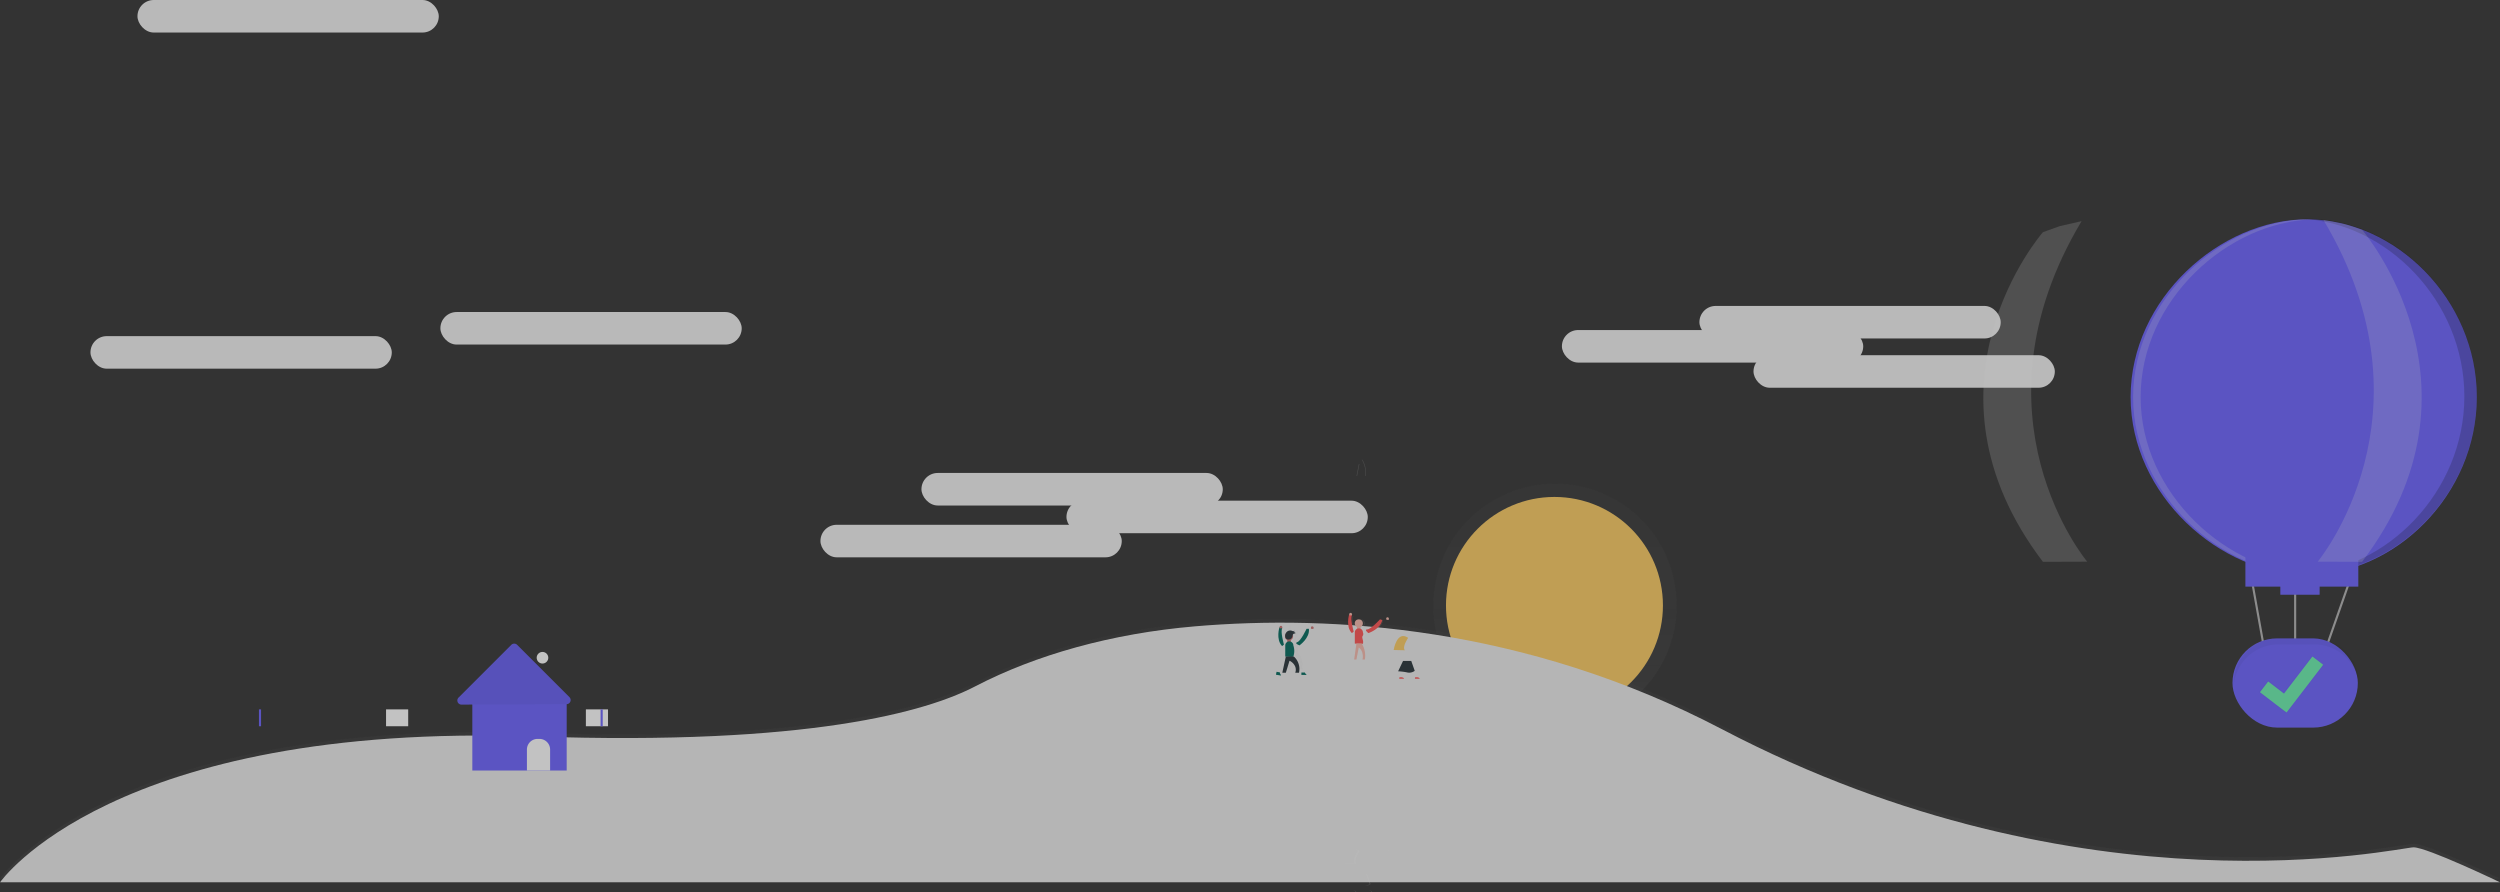<svg xmlns="http://www.w3.org/2000/svg" xmlns:xlink="http://www.w3.org/1999/xlink" width="1175.16" height="419.283" viewBox="0 0 1175.16 419.283">
  <rect x="0" y="0" width="1175.16" height="419.283" fill="#333333" stroke="none"/>
  <defs>
    <linearGradient id="linear-gradient" x1="0.5" y1="1" x2="0.5" gradientUnits="objectBoundingBox">
      <stop offset="0" stop-color="gray" stop-opacity="0.251"/>
      <stop offset="0.54" stop-color="gray" stop-opacity="0.122"/>
      <stop offset="1" stop-color="gray" stop-opacity="0.102"/>
    </linearGradient>
    <linearGradient id="linear-gradient-2" x1="0.5" y1="1" x2="0.5" y2="0" xlink:href="#linear-gradient"/>
    <linearGradient id="linear-gradient-3" x1="38824.68" y1="4.008" x2="38824.68" y2="1.002" xlink:href="#linear-gradient"/>
    <linearGradient id="linear-gradient-4" x1="170.49" y1="0.999" x2="170.49" y2="-0.002" xlink:href="#linear-gradient"/>
    <linearGradient id="linear-gradient-5" x1="4.134" y1="3.41" x2="4.134" y2="2.409" gradientUnits="objectBoundingBox">
      <stop offset="0" stop-opacity="0.122"/>
      <stop offset="0.55" stop-opacity="0.09"/>
      <stop offset="1" stop-opacity="0.02"/>
    </linearGradient>
  </defs>
  <g id="Group_361" data-name="Group 361" transform="translate(0.04 -31.338)" opacity="0.7">
    <rect id="Rectangle_78" data-name="Rectangle 78" width="141.641" height="15.295" rx="7.648" transform="translate(824.218 198.308)" fill="#f2f2f2"/>
    <rect id="Rectangle_79" data-name="Rectangle 79" width="141.641" height="15.295" rx="7.648" transform="translate(798.792 175.146)" fill="#f2f2f2"/>
    <rect id="Rectangle_80" data-name="Rectangle 80" width="141.641" height="15.295" rx="7.648" transform="translate(734.156 186.478)" fill="#f2f2f2"/>
    <rect id="Rectangle_81" data-name="Rectangle 81" width="141.641" height="15.295" rx="7.648" transform="translate(433.1 253.662)" fill="#f2f2f2"/>
    <rect id="Rectangle_82" data-name="Rectangle 82" width="141.641" height="15.295" rx="7.648" transform="translate(501.265 266.694)" fill="#f2f2f2"/>
    <rect id="Rectangle_83" data-name="Rectangle 83" width="141.641" height="15.295" rx="7.648" transform="translate(385.617 278.019)" fill="#f2f2f2"/>
    <g id="Group_352" data-name="Group 352" transform="translate(-0.04 322.336)" opacity="0.5">
      <path id="Path_6008" data-name="Path 6008" d="M1293.082,736.067c-6.415,0-153.982,34-325.065-55.525-92.908-48.608-183.913-53.784-247.689-48.361C681.133,635.509,645.346,645.65,617,660.338c-22.8,11.861-77.976,28.024-207.257,23.609C210.856,677.15,158.46,752.5,158.46,752.5H1333.62S1299.456,736.067,1293.082,736.067Z" transform="translate(-158.46 -630.461)" fill="url(#linear-gradient)"/>
    </g>
    <g id="Group_353" data-name="Group 353" transform="translate(673.686 258.7)" opacity="0.5">
      <circle id="Ellipse_166" data-name="Ellipse 166" cx="57.225" cy="57.225" r="57.225" fill="url(#linear-gradient-2)"/>
    </g>
    <circle id="Ellipse_167" data-name="Ellipse 167" cx="50.991" cy="50.991" r="50.991" transform="translate(679.663 264.933)" fill="#fccc63"/>
    <path id="Path_6009" data-name="Path 6009" d="M158.5,754.908s52.4-75.355,251.289-68.557C539.073,690.786,594.266,674.6,617,662.749c28.3-14.717,64.07-24.829,103.225-28.158,63.777-5.423,154.8-.247,247.7,48.361,171.088,89.522,318.659,55.525,325.074,55.525s40.633,16.43,40.633,16.43Z" transform="translate(-158.512 -308.836)" fill="#f2f2f2"/>
    <path id="Path_6010" data-name="Path 6010" d="M158.5,754.908s52.4-75.355,251.289-68.557C539.073,690.786,594.266,674.6,617,662.749c28.3-14.717,64.07-24.829,103.225-28.158,63.777-5.423,154.8-.247,247.7,48.361,171.088,89.522,318.659,55.525,325.074,55.525s40.633,16.43,40.633,16.43Z" transform="translate(-158.512 -308.836)" opacity="0.02"/>
    <rect id="Rectangle_84" data-name="Rectangle 84" width="141.641" height="15.295" rx="7.648" transform="translate(64.575 31.338)" fill="#f2f2f2"/>
    <rect id="Rectangle_85" data-name="Rectangle 85" width="141.641" height="15.295" rx="7.648" transform="translate(206.97 178.011)" fill="#f2f2f2"/>
    <rect id="Rectangle_86" data-name="Rectangle 86" width="141.641" height="15.295" rx="7.648" transform="translate(42.482 189.343)" fill="#f2f2f2"/>
    <rect id="Rectangle_87" data-name="Rectangle 87" width="44.355" height="32.953" transform="translate(221.984 360.584)" fill="#6c63ff"/>
    <path id="Path_6011" data-name="Path 6011" d="M313.763,672.2l24.787-24.787a1.932,1.932,0,0,1,2.736,0L365.875,672a1.932,1.932,0,0,1-1.361,3.3l-49.362.2a1.932,1.932,0,0,1-1.389-3.3Z" transform="translate(-98.249 -312.956)" fill="#6c63ff"/>
    <path id="Path_6012" data-name="Path 6012" d="M313.763,672.2l24.787-24.787a1.932,1.932,0,0,1,2.736,0L365.875,672a1.932,1.932,0,0,1-1.361,3.3l-49.362.2a1.932,1.932,0,0,1-1.389-3.3Z" transform="translate(-98.249 -312.956)" opacity="0.05"/>
    <path id="Path_6013" data-name="Path 6013" d="M189.527,616.28h.888a5.007,5.007,0,0,1,5.007,5.007v9.873h-10.9v-9.873a5.007,5.007,0,0,1,5.007-5.007Z" transform="translate(63.124 -237.608)" fill="#fff"/>
    <circle id="Ellipse_168" data-name="Ellipse 168" cx="2.729" cy="2.729" r="2.729" transform="translate(252.233 337.786)" fill="#fff"/>
    <rect id="Rectangle_88" data-name="Rectangle 88" width="10.408" height="7.926" transform="translate(181.43 364.794)" fill="#fff"/>
    <rect id="Rectangle_89" data-name="Rectangle 89" width="0.994" height="7.926" transform="translate(121.68 364.794)" fill="#6c63ff"/>
    <rect id="Rectangle_90" data-name="Rectangle 90" width="10.408" height="7.926" transform="translate(275.358 364.794)" fill="#fff"/>
    <rect id="Rectangle_91" data-name="Rectangle 91" width="0.994" height="7.926" transform="translate(282.277 364.794)" fill="#6c63ff"/>
    <g id="Group_354" data-name="Group 354" transform="translate(602.174 325.682)" opacity="0.2">
      <path id="Path_6014" data-name="Path 6014" d="M610.983,635.216Z" transform="translate(-610.942 -635.207)" fill="url(#linear-gradient-3)"/>
    </g>
    <g id="Group_355" data-name="Group 355" transform="translate(604.767 325.161)" opacity="0.2">
      <path id="Path_6015" data-name="Path 6015" d="M611.639,655.476h.084a.1.1,0,0,0,.063-.085.219.219,0,0,0,0-.085v-.071c-.07-.169-.233-.395-.324-.592l-.042-.106a.824.824,0,0,1,0-.141v-.064l1.523-5h0l.035-.12a4.678,4.678,0,0,1,2.44,2.5,3.906,3.906,0,0,1,.042,2.5h0l-.035.085h.035v.917h2.115c.148-.071-.049-.254-.247-.437l-.049-.049-.127-.134h0a.654.654,0,0,1-.092-.134l-.035-.084v-.049h-.064v-.078a7.2,7.2,0,0,0-2.158-6.812h0a7.375,7.375,0,0,0,0-4.689c.2-.141,4.041-2.92,4.012-6.516a4.833,4.833,0,0,0,0-.578s.331-.275,0-.776v-.042h-.268a1.041,1.041,0,0,0-.43.141s-.219.705,0,.889h-.057s-2.278,4.936-3.8,5.641l-.106-.064V640.8a.7.7,0,0,0,0-.085h0c0-.026,0-.052,0-.077a1.731,1.731,0,0,0,.458-.345h0a1.732,1.732,0,0,0,.141-.169h0l.057-.084h0l.056-.1h0l.042-.092h0a1.706,1.706,0,0,0,.078-.2h0v-.085h0v-.106h0v-.085h0v-.113a1.711,1.711,0,0,0-.106-.592.247.247,0,0,0-.063-.156l-.035-.078-.049-.085a.564.564,0,0,1,.134-.12.8.8,0,0,1,.317-.1h.331a.489.489,0,0,0,.113-.063.518.518,0,0,1,.183-.1h-.882l-.113-.049a.609.609,0,0,0,.183.042h.282l.042-.035h0v-.057H615.2a1.076,1.076,0,0,1-.289,0h-.3l-.085-.035h0a.465.465,0,0,0,.318-.875l.078-.049a.408.408,0,0,0,.141-.275.314.314,0,0,0,0-.134l-.049.042h-.042a.7.7,0,0,1-.458.127h-.056a2.1,2.1,0,0,1-.416-.155l-.12-.042h-.642a2.15,2.15,0,0,0-1.41.592,2.089,2.089,0,0,0-.24.282,2.765,2.765,0,0,1,.275-1.5h-.169l-.063.12a1.411,1.411,0,0,1,.19-.479h-.042a.571.571,0,0,0,0-.762c-.331-.5-.945-.113-.945-.113a2.562,2.562,0,0,0-.1.5l-.1-.042c-.113.381-1.368,4.753.705,7.545a1.7,1.7,0,0,0,0,.176V647.5l-1.41,6.459h0l-.275,1.22,1.982.324Zm.352-15.267a1.713,1.713,0,0,0,.367.233.793.793,0,0,0,0,.134v.614l-.12.056c-.092-.3-.169-.656-.254-1.037Z" transform="translate(-609.7 -634.467)" fill="url(#linear-gradient-4)"/>
    </g>
    <path id="Path_6016" data-name="Path 6016" d="M622.178,636.453s.366-.31,0-.86-1.044-.12-1.044-.12-.247.8,0,.98S622.178,636.453,622.178,636.453Z" transform="translate(-4.837 -309.556)" fill="#ca7070"/>
    <path id="_Path_" data-name="&lt;Path&gt;" d="M617.28,666.09h1.692a.557.557,0,0,0,.162.437c.226.261.705.578.472.705H617.28Z" transform="translate(-5.584 -318.63)" fill="#00695c"/>
    <path id="Path_6017" data-name="Path 6017" d="M619.661,666.527a.557.557,0,0,1-.162-.437h.12a.557.557,0,0,0,.162.437c.226.261.705.578.472.705h-.12C620.346,667.106,619.887,666.788,619.661,666.527Z" transform="translate(-5.576 -318.63)" fill="#fff" opacity="0.2"/>
    <path id="_Path_2" data-name="&lt;Path&gt;" d="M608.6,665.6l1.608.282a.813.813,0,0,0,.07.557c.176.36.564.825.332.924l-2.292-.374Z" transform="translate(-8.581 -318.485)" fill="#00695c"/>
    <path id="Path_6018" data-name="Path 6018" d="M609.6,635.868s-1.812,5.719,1.227,8.885l.881-.705s-1.8-6.241-.79-7.708C609.138,635.783,609.6,635.868,609.6,635.868Z" transform="translate(-8.207 -309.718)" fill="#00695c"/>
    <path id="Path_6019" data-name="Path 6019" d="M611.118,636.1s.367-.31,0-.86-1.044-.12-1.044-.12-.247.8,0,.98S611.118,636.1,611.118,636.1Z" transform="translate(-8.511 -309.453)" fill="#ca7070"/>
    <path id="Path_6020" data-name="Path 6020" d="M610.257,666.417a.811.811,0,0,1-.071-.557l-1.467-.24h0l1.608.268a.811.811,0,0,0,.071.557c.176.36.564.825.331.924h-.1C610.786,667.2,610.427,666.762,610.257,666.417Z" transform="translate(-8.576 -318.491)" fill="#fff" opacity="0.2"/>
    <rect id="Rectangle_92" data-name="Rectangle 92" width="1.721" height="2.553" rx="0.86" transform="translate(606.764 334.027) rotate(180)" fill="#ca7070"/>
    <path id="Path_6021" data-name="Path 6021" d="M612.171,644.789s-1.777-6.163-.811-7.679h.183c-1.008,1.467.79,7.708.79,7.708l-.881.705-.077-.084Z" transform="translate(-8.169 -310.085)" fill="#fff" opacity="0.2"/>
    <circle id="Ellipse_169" data-name="Ellipse 169" cx="1.904" cy="1.904" r="1.904" transform="translate(603.962 328.562)" fill="#ca7070"/>
    <path id="Path_6022" data-name="Path 6022" d="M614.332,643.892v-.832a.851.851,0,0,0,0-.183,1.9,1.9,0,0,0-.762-3.6h.106a1.9,1.9,0,0,1,.874,3.6.851.851,0,0,1,0,.183v.832a.86.86,0,0,1-.86.86h-.106A.86.86,0,0,0,614.332,643.892Z" transform="translate(-6.994 -310.725)" fill="#fff" opacity="0.2"/>
    <path id="Path_6023" data-name="Path 6023" d="M610.95,652.469s3.674.416,3.808,0a8.123,8.123,0,0,0,0-5.225,1.9,1.9,0,0,0-1.9-1.9h0a1.9,1.9,0,0,0-1.9,1.9Z" transform="translate(-6.843 -312.512)" fill="#00695c"/>
    <path id="Path_6024" data-name="Path 6024" d="M610.257,655.45l-1.657,7.616h1.657l1.721-5.641a5.3,5.3,0,0,1,2.7,2.764,4.04,4.04,0,0,1,0,2.884h1.784v-.085a7.919,7.919,0,0,0-2.412-7.538h0" transform="translate(-5.876 -315.493)" fill="#263238"/>
    <path id="Path_6025" data-name="Path 6025" d="M615.254,652.472a8.126,8.126,0,0,0,0-5.225,1.9,1.9,0,0,0-1.784-1.9h.12a1.9,1.9,0,0,1,1.9,1.9,8.124,8.124,0,0,1,0,5.225c-.049.148-.55.19-1.178.183C614.859,652.649,615.254,652.6,615.254,652.472Z" transform="translate(-6.823 -312.515)" fill="#fff" opacity="0.2"/>
    <path id="Path_6026" data-name="Path 6026" d="M615.737,644.739s4.936-3.441,4.421-7.8h-1.1s-2.644,5.712-4.33,6.269S615.737,644.739,615.737,644.739Z" transform="translate(-4.932 -310.035)" fill="#00695c"/>
    <g id="Group_356" data-name="Group 356" transform="translate(604.753 339.986)" opacity="0.2">
      <path id="Path_6027" data-name="Path 6027" d="M612.532,658.382l-1.685,5.55H610.6l1.721-5.641Z" transform="translate(-610.6 -656.316)" fill="#fff"/>
      <path id="Path_6028" data-name="Path 6028" d="M616,655.49h.247a7.919,7.919,0,0,1,2.412,7.538v.084h-.247v-.085A7.919,7.919,0,0,0,616,655.49Z" transform="translate(-612.192 -655.49)" fill="#fff"/>
    </g>
    <path id="Path_6029" data-name="Path 6029" d="M620.578,637h.183c.494,4.365-4.421,7.8-4.421,7.8l-.12-.049C616.77,644.348,621.036,641.083,620.578,637Z" transform="translate(-4.919 -310.053)" fill="#fff" opacity="0.2"/>
    <path id="Path_6030" data-name="Path 6030" d="M614.311,639.986a3.158,3.158,0,0,0-.219.769,2.059,2.059,0,0,1-.875,1.34,1.93,1.93,0,0,1-.853.233,1.629,1.629,0,0,1-1.262-.381,1.566,1.566,0,0,1-.388-.776,2.637,2.637,0,0,1,.705-2.426,2.341,2.341,0,0,1,2.433-.515,2.337,2.337,0,0,0,.465.169.769.769,0,0,0,.705-.226.423.423,0,0,1-.409.55,1.185,1.185,0,0,0,.91.049.769.769,0,0,1-.973.388,2.6,2.6,0,0,0,1.1.226c-.078,0-.233.148-.331.176a2.113,2.113,0,0,1-.367,0A.7.7,0,0,0,614.311,639.986Z" transform="translate(-6.593 -310.374)" fill="#263238"/>
    <g id="Group_357" data-name="Group 357" transform="translate(606.299 327.707)" opacity="0.2">
      <path id="Path_6031" data-name="Path 6031" d="M616.141,638.77a1.179,1.179,0,0,0,.451.113,1.187,1.187,0,0,1-.592-.113.431.431,0,0,0,.43-.466l.1-.084a.423.423,0,0,1-.388.55Z" transform="translate(-613.814 -638.12)" fill="#fff"/>
      <path id="Path_6032" data-name="Path 6032" d="M615.171,638.4a2.336,2.336,0,0,1-.465-.169,2.114,2.114,0,0,0-.705-.148,2.113,2.113,0,0,1,.853.148,2.309,2.309,0,0,0,.465.169h.063A.714.714,0,0,1,615.171,638.4Z" transform="translate(-613.224 -638.078)" fill="#fff"/>
      <path id="Path_6033" data-name="Path 6033" d="M616.679,640.012c.1,0,.254-.176.331-.176a2.6,2.6,0,0,1-1.1-.226.712.712,0,0,0,.247.049,2.607,2.607,0,0,0,.98.169c-.078,0-.233.148-.331.176a.82.82,0,0,1-.254,0Z" transform="translate(-613.787 -638.53)" fill="#fff"/>
      <path id="Path_6034" data-name="Path 6034" d="M612.9,642.956a1.933,1.933,0,0,0,.853-.233,2.058,2.058,0,0,0,.874-1.34,3.147,3.147,0,0,1,.219-.769.705.705,0,0,1,.6-.395h.12a.7.7,0,0,0-.6.395,3.154,3.154,0,0,0-.219.768,2.059,2.059,0,0,1-.874,1.34,1.931,1.931,0,0,1-.853.233Z" transform="translate(-612.9 -638.71)" fill="#fff"/>
      <path id="Path_6035" data-name="Path 6035" d="M616.41,639.5a.777.777,0,0,0,.628-.4l.141-.042A.776.776,0,0,1,616.41,639.5Z" transform="translate(-613.935 -638.368)" fill="#fff"/>
    </g>
    <path id="Path_6036" data-name="Path 6036" d="M622.245,636.451s.367-.31,0-.86a.585.585,0,0,0-.458-.282.6.6,0,0,1,.578.282c.367.55,0,.86,0,.86a3.341,3.341,0,0,1-.705.078A3.645,3.645,0,0,0,622.245,636.451Z" transform="translate(-4.835 -309.553)" fill="#fff" opacity="0.2"/>
    <path id="Path_6037" data-name="Path 6037" d="M634.186,627.218s-1.812,5.719,1.227,8.885l.881-.705s-1.8-6.241-.79-7.708C633.728,627.133,634.186,627.218,634.186,627.218Z" transform="translate(-0.005 -307.168)" fill="#ff5252"/>
    <path id="Path_6038" data-name="Path 6038" d="M635.708,627.463s.367-.31,0-.86-1.044-.12-1.044-.12-.247.8,0,.98S635.708,627.463,635.708,627.463Z" transform="translate(-0.343 -306.905)" fill="#f6b9ad"/>
    <rect id="Rectangle_93" data-name="Rectangle 93" width="1.721" height="2.553" rx="0.86" transform="translate(639.532 327.934) rotate(180)" fill="#f6b9ad"/>
    <path id="Path_6039" data-name="Path 6039" d="M636.761,636.179s-1.777-6.163-.811-7.679h.183c-1.008,1.467.79,7.707.79,7.707l-.881.705-.078-.085Z" transform="translate(-0.002 -307.547)" fill="#fff" opacity="0.2"/>
    <circle id="Ellipse_170" data-name="Ellipse 170" cx="1.904" cy="1.904" r="1.904" transform="translate(636.783 322.462)" fill="#f6b9ad"/>
    <path id="Path_6040" data-name="Path 6040" d="M638.922,635.245v-.825a.851.851,0,0,0,0-.183,1.9,1.9,0,0,0-.762-3.6h.106a1.9,1.9,0,0,1,.874,3.6.851.851,0,0,1,0,.183v.832a.861.861,0,0,1-.86.86h-.106A.86.86,0,0,0,638.922,635.245Z" transform="translate(1.192 -308.178)" fill="#fff" opacity="0.2"/>
    <path id="Path_6041" data-name="Path 6041" d="M635.54,643.811s3.674.416,3.808,0c.437-1.34-.7-2.821-.148-3.526a1.742,1.742,0,0,0,.148-1.721,1.9,1.9,0,0,0-1.9-1.9h0a1.9,1.9,0,0,0-1.9,1.9Z" transform="translate(1.267 -309.953)" fill="#ff5252"/>
    <path id="Path_6042" data-name="Path 6042" d="M639.956,640.325a1.741,1.741,0,0,0,.148-1.721,1.9,1.9,0,0,0-1.9-1.9h-.12a1.9,1.9,0,0,1,1.784,1.9,1.742,1.742,0,0,1-.148,1.721c-.593.705.585,2.158.148,3.526-.042.127-.423.176-.924.183.621,0,1.121-.035,1.171-.183C640.541,642.483,639.364,641.03,639.956,640.325Z" transform="translate(1.249 -309.965)" fill="#fff" opacity="0.2"/>
    <path id="Path_6043" data-name="Path 6043" d="M638.368,646.63h0a10.9,10.9,0,0,1,1.551,7.538v.085h-1.142a6.133,6.133,0,0,0,0-2.884,4.556,4.556,0,0,0-1.735-2.764l-1.107,5.641H634.87l1.065-7.616Z" transform="translate(1.633 -312.892)" fill="#f6b9ad"/>
    <path id="Path_6044" data-name="Path 6044" d="M648.567,630.553s.444-.183.254-.825-.959-.423-.959-.423-.472.705-.289.938S648.567,630.553,648.567,630.553Z" transform="translate(3.978 -307.774)" fill="#f6b9ad"/>
    <path id="Path_6045" data-name="Path 6045" d="M639.255,637.118s5.7-1.848,6.516-6.163l-1.058-.324s-4.231,4.689-5.98,4.725S639.255,637.118,639.255,637.118Z" transform="translate(3.947 -308.175)" fill="#ff5252"/>
    <path id="Path_6046" data-name="Path 6046" d="M646.018,631.1l.176.056c-.811,4.316-6.516,6.163-6.516,6.163l-.1-.078C640.25,637,645.264,635.127,646.018,631.1Z" transform="translate(3.921 -308.314)" fill="#fff" opacity="0.2"/>
    <g id="Group_358" data-name="Group 358" transform="translate(637.627 247.428)" opacity="0.2">
      <path id="Path_6047" data-name="Path 6047" d="M637.117,649.42l-1.107,5.641h.247l1.072-5.486c-.068-.055-.139-.107-.212-.155Z" transform="translate(-636.01 -647.453)" fill="#fff"/>
      <path id="Path_6048" data-name="Path 6048" d="M639.727,646.63h-.247a10.9,10.9,0,0,1,1.551,7.538v.085h.226v-.085A10.9,10.9,0,0,0,639.727,646.63Z" transform="translate(-637.033 -646.63)" fill="#fff"/>
    </g>
    <path id="Path_6049" data-name="Path 6049" d="M648.575,630.487s.444-.183.254-.825a.585.585,0,0,0-.353-.4.6.6,0,0,1,.472.437c.19.635-.254.825-.254.825a3.333,3.333,0,0,1-.705-.134A3.645,3.645,0,0,0,648.575,630.487Z" transform="translate(3.968 -199.188)" fill="#fff" opacity="0.2"/>
    <path id="Path_6050" data-name="Path 6050" d="M634.573,646.51l-2.313,4.88a28.658,28.658,0,0,1,4.027.487,4.309,4.309,0,0,0,3.78-.705l-1.643-4.661Z" transform="translate(24.908 -304.504)" fill="#263238"/>
    <path id="Path_6051" data-name="Path 6051" d="M635.9,657.4s1.22.247.973.705H634.68l.12-.705Z" transform="translate(22.995 -307.715)" fill="#ff5252"/>
    <path id="Path_6052" data-name="Path 6052" d="M641.43,657.4s1.22.247.973.705H640.21l.12-.705Z" transform="translate(24.837 -307.715)" fill="#ff5252"/>
    <path id="Path_6053" data-name="Path 6053" d="M637.876,630.766s-2.927,4.147-1.587,5.853l-5.24-.12S632.51,627.106,637.876,630.766Z" transform="translate(24.018 -299.613)" fill="#fccc63"/>
    <path id="Path_6054" data-name="Path 6054" d="M637.873,630.772a4.445,4.445,0,0,0-2.045-.832,5.161,5.161,0,0,1,1.41.705s-2.927,4.146-1.587,5.853l-4.612-.106v.106l5.239.12C634.947,634.919,637.873,630.772,637.873,630.772Z" transform="translate(1.144 -199.388)" fill="#fff" opacity="0.2"/>
    <path id="Path_6055" data-name="Path 6055" d="M640.523,646.51h-.367l1.65,4.633a3.724,3.724,0,0,1-2.426.846,3.879,3.879,0,0,0,2.821-.846Z" transform="translate(1.992 -204.274)" fill="#fff" opacity="0.2"/>
    <path id="Path_6056" data-name="Path 6056" d="M636.307,657.4h-.247s1.22.247.973.705h.247C637.527,657.64,636.307,657.4,636.307,657.4Z" transform="translate(0.127 -207.484)" fill="#fff" opacity="0.2"/>
    <path id="Path_6057" data-name="Path 6057" d="M641.837,657.4h-.247s1.22.247.973.705h.247C643.057,657.64,641.837,657.4,641.837,657.4Z" transform="translate(1.964 -207.484)" fill="#fff" opacity="0.2"/>
    <path id="Path_6058" data-name="Path 6058" d="M722.678,383.4l-6.8-37.967,21.529-1.051V383.4H752.14l14.731-41.93" transform="translate(341.419 -48.004)" fill="none" stroke="#b3b3b3" stroke-miterlimit="10" stroke-width="1"/>
    <rect id="Rectangle_94" data-name="Rectangle 94" width="58.924" height="41.93" rx="20.965" transform="translate(1049.366 331.425)" fill="#6c63ff"/>
    <path id="Path_6059" data-name="Path 6059" d="M901.9,489.37H884.905a21.028,21.028,0,0,0-20.965,20.965h0a11.679,11.679,0,0,0,.056,1.41A21.028,21.028,0,0,1,884.905,492.2H901.9a21.028,21.028,0,0,1,20.908,19.547c0-.465.057-.938.057-1.41h0A21.028,21.028,0,0,0,901.9,489.37Z" transform="translate(185.998 -157.945)" opacity="0.05"/>
    <path id="Path_6060" data-name="Path 6060" d="M752.791,411.185l-5.564-4.365-13.455,17.044-7.235-5.606-4.527,5.754,10.521,8.039h0l2.609,2.094Z" transform="translate(339.612 -67.271)" fill="url(#linear-gradient-5)"/>
    <path id="Path_6061" data-name="Path 6061" d="M752.659,411.244l-5.049-3.864-13.363,17.432-7.426-5.7-3.871,5.049,9.95,7.616h0l2.553,1.911Z" transform="translate(339.335 -67.436)" fill="#69f0ae"/>
    <path id="Path_6062" data-name="Path 6062" d="M960.3,291.807c0,48.417-40.449,87.667-83.514,87.667s-87.2-39.25-87.2-87.667,44.137-87.667,87.209-87.667S960.3,243.39,960.3,291.807Z" transform="translate(207.921 -73.851)" fill="url(#linear-gradient-2)"/>
    <path id="Path_6063" data-name="Path 6063" d="M957.963,293.535c0,46.154-38.552,83.563-79.607,83.563s-83.126-37.409-83.126-83.563S837.315,210,878.363,210,957.963,247.374,957.963,293.535Z" transform="translate(206.255 -75.579)" fill="#6c63ff"/>
    <rect id="Rectangle_95" data-name="Rectangle 95" width="18.469" height="6.452" transform="translate(1071.862 304.452)" fill="#6c63ff"/>
    <g id="Group_359" data-name="Group 359" transform="translate(1081.685 134.104)" opacity="0.2">
      <path id="Path_6064" data-name="Path 6064" d="M911.893,209.55c-.98,0-1.953,0-2.933.071,39.934,1.728,76.674,38.439,76.674,83.493s-36.74,81.765-76.646,83.493c.98.042,1.961.07,2.934.07,41.048,0,79.607-37.409,79.607-83.563S952.942,209.55,911.893,209.55Z" transform="translate(-908.96 -209.55)"/>
    </g>
    <g id="Group_360" data-name="Group 360" transform="translate(1002.67 134.421)" opacity="0.2">
      <path id="Path_6065" data-name="Path 6065" d="M800.429,293.535c0-45.491,40.9-82.505,81.363-83.535h-1.756c-41.048,0-83.126,37.409-83.126,83.563s42.071,83.563,83.119,83.563h1.756C841.308,376.026,800.429,339.047,800.429,293.535Z" transform="translate(-796.91 -210)" fill="#fff"/>
    </g>
    <rect id="Rectangle_96" data-name="Rectangle 96" width="53.071" height="17.298" transform="translate(1055.445 289.792)" fill="#6c63ff"/>
    <path id="Path_6066" data-name="Path 6066" d="M860.037,216.42s-63.036,72.055,0,154.955l20.817-.07s-57.465-68.486-2.637-160.074l-10.246,2.334Z" transform="translate(100.227 -75.942)" fill="#fff" opacity="0.2"/>
    <path id="Path_6067" data-name="Path 6067" d="M940.8,215.039s63.035,73.155,0,156.055l-20.817-.071s57.464-69.107,2.637-160.674l10.26,2.052Z" transform="translate(169.475 -75.682)" fill="#fff" opacity="0.2"/>
  </g>
</svg>
